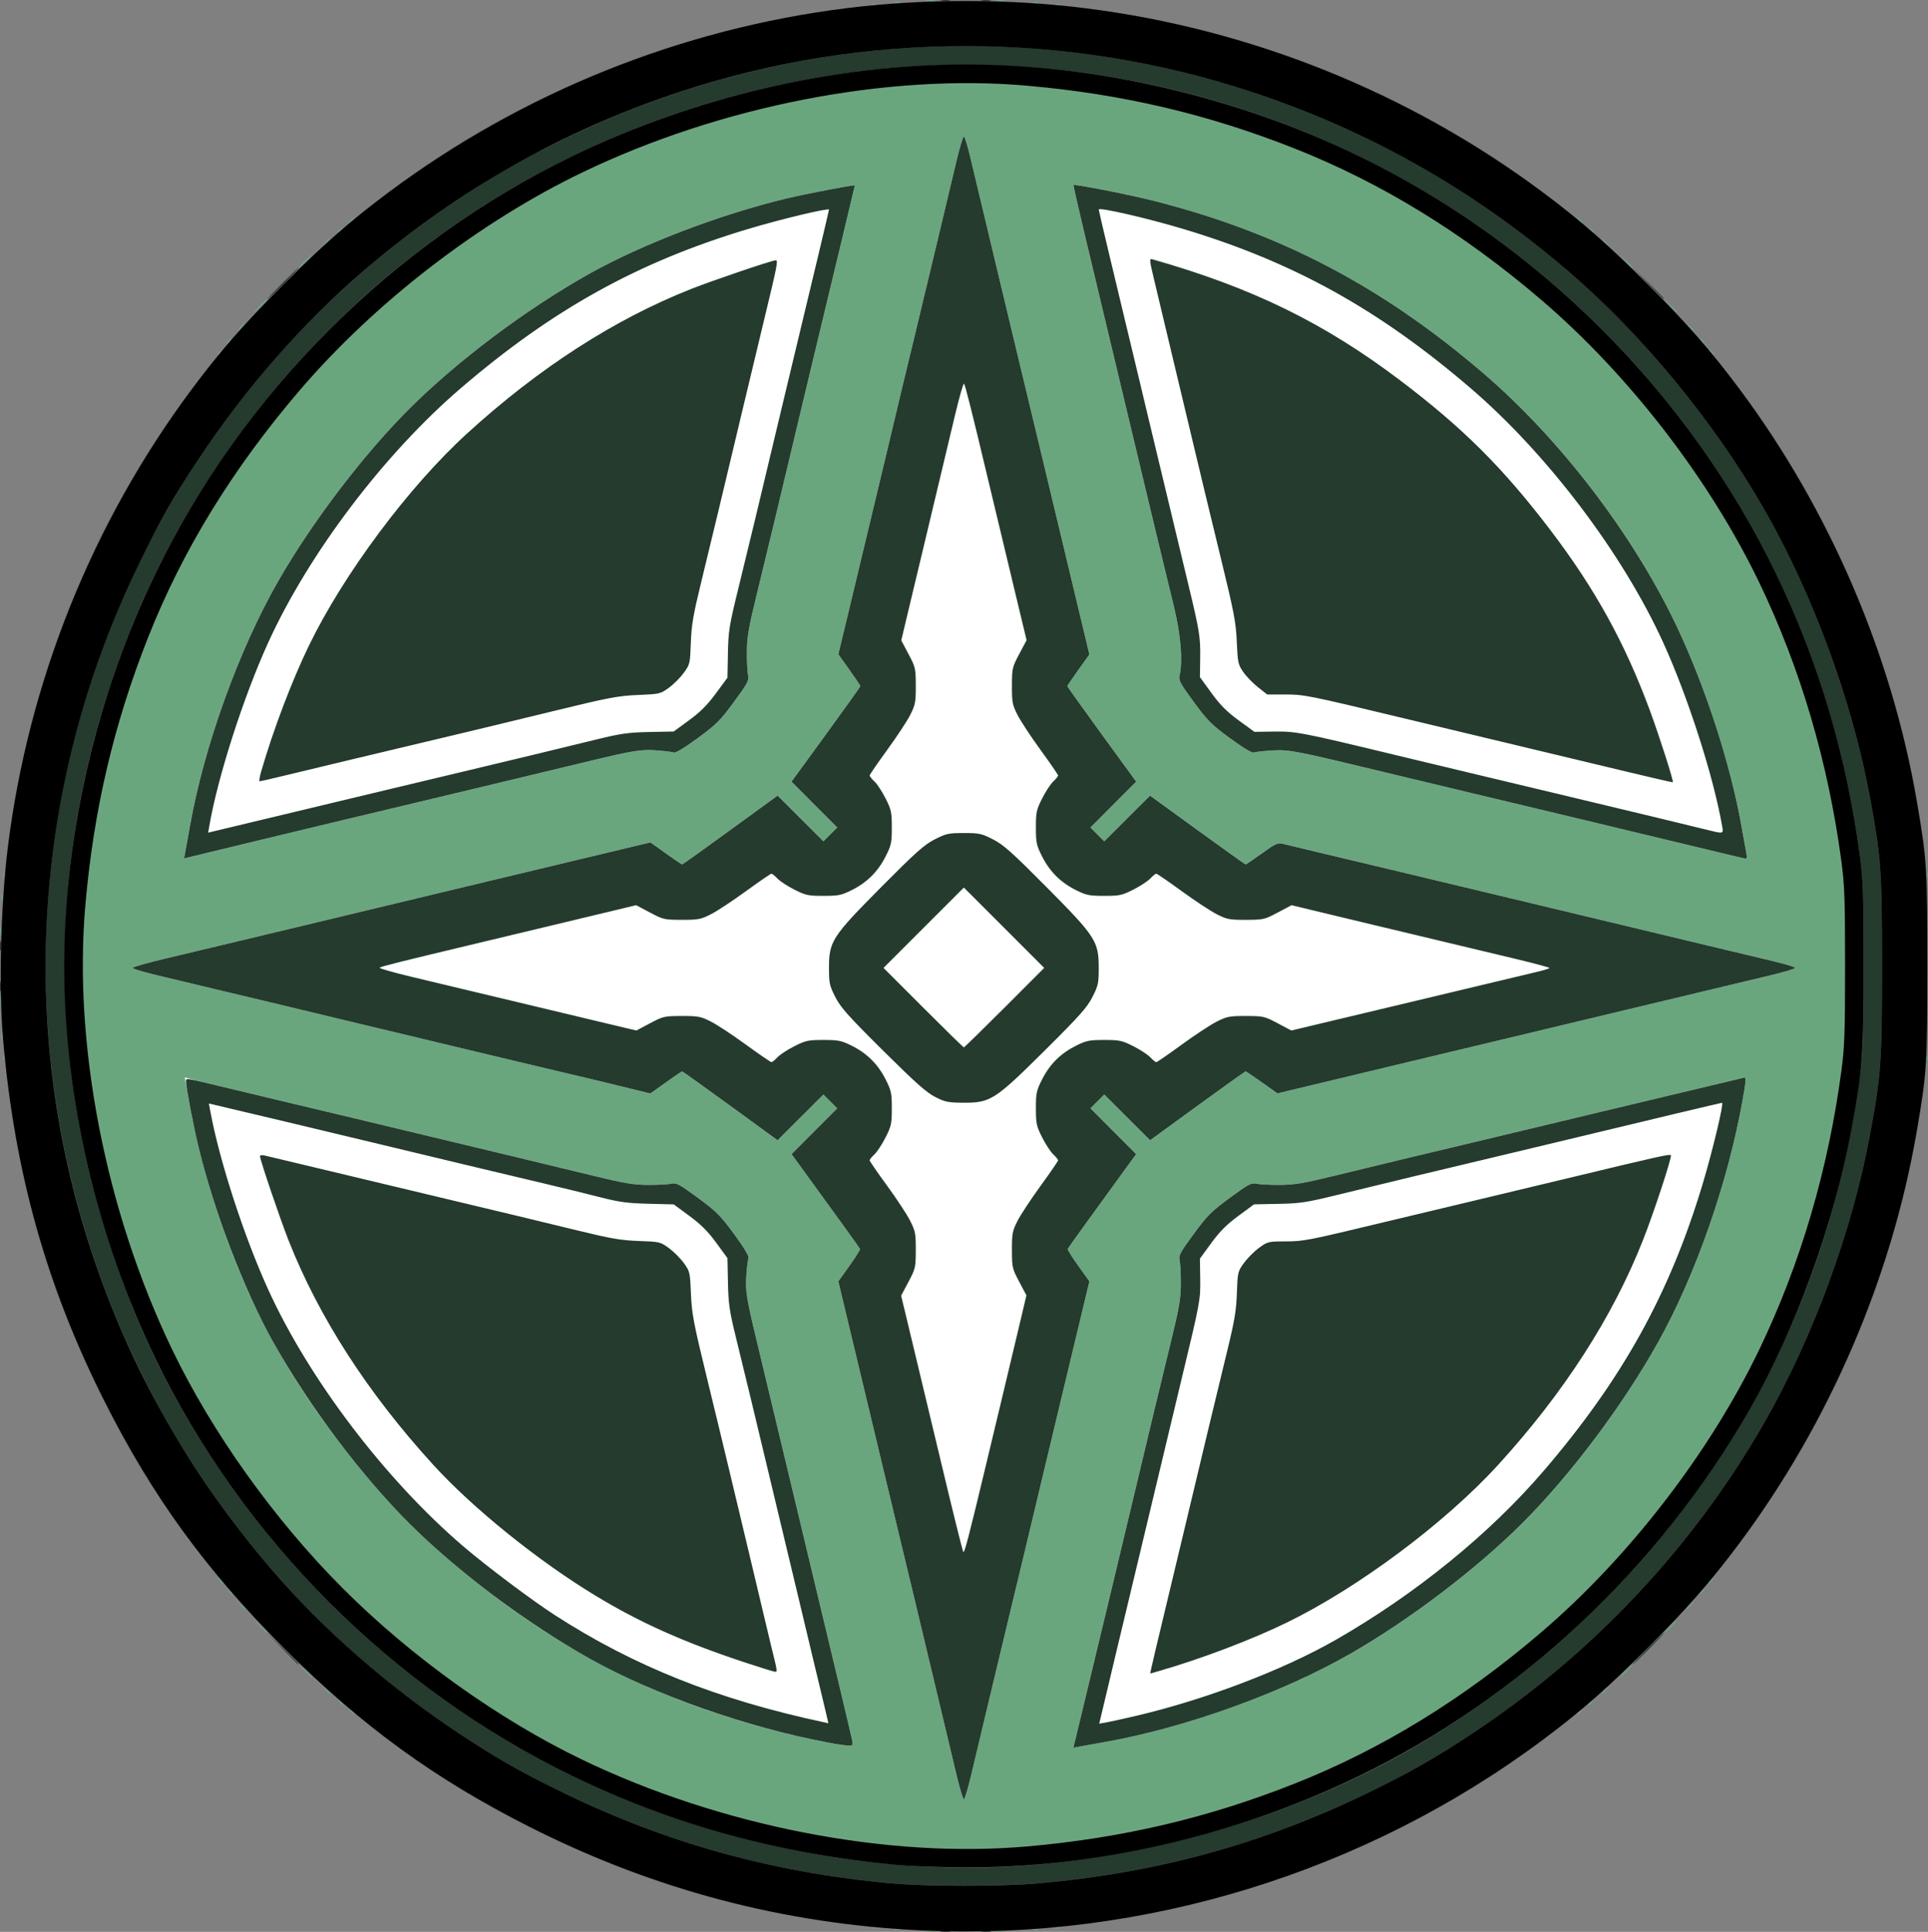 <?xml version="1.0" encoding="UTF-8" standalone="no"?>
<svg
   xmlns:dc="http://purl.org/dc/elements/1.1/"
   xmlns:cc="http://creativecommons.org/ns#"
   xmlns:rdf="http://www.w3.org/1999/02/22-rdf-syntax-ns#"
   xmlns:svg="http://www.w3.org/2000/svg"
   xmlns="http://www.w3.org/2000/svg"
   xmlns:sodipodi="http://sodipodi.sourceforge.net/DTD/sodipodi-0.dtd"
   xmlns:inkscape="http://www.inkscape.org/namespaces/inkscape"
   version="1.1"
   id="svg2"
   width="1043.606"
   height="1045.612"
   viewBox="0 0 1043.606 1045.612"
   sodipodi:docname="Logrheim.svg"
   inkscape:version="1.0.1 (3bc2e813f5, 2020-09-07)">
  <rect x="0" y="0" width="1043.606" height="1045.612" fill="#808080" stroke="none"/>
  <defs
     id="defs6" />
  <sodipodi:namedview
     pagecolor="#ffffff"
     bordercolor="#666666"
     borderopacity="1"
     objecttolerance="10"
     gridtolerance="10"
     guidetolerance="10"
     inkscape:pageopacity="0"
     inkscape:pageshadow="2"
     inkscape:window-width="1920"
     inkscape:window-height="1057"
     id="namedview4"
     showgrid="false"
     inkscape:pagecheckerboard="true"
     inkscape:zoom="0.49"
     inkscape:cx="519.72764"
     inkscape:cy="511.8845"
     inkscape:window-x="-8"
     inkscape:window-y="-8"
     inkscape:window-maximized="1"
     inkscape:current-layer="g10" />
  <g
     inkscape:groupmode="layer"
     inkscape:label="Image"
     id="g10"
     transform="translate(-230.272,-238.115)">
    <circle
       style="fill:#ffffff;fill-rule:evenodd"
       id="path845"
       cx="751.02"
       cy="763.265"
       r="453.061" />
    <g
       id="g837">
      <path
         style="fill:#6aa67d"
         d="m 731.75,1283.294 c 1.238,-0.238 3.263,-0.238 4.5,0 1.238,0.238 0.225,0.433 -2.25,0.433 -2.475,0 -3.487,-0.195 -2.25,-0.433 z m 38,0 c 1.238,-0.238 3.263,-0.238 4.5,0 1.238,0.238 0.225,0.433 -2.25,0.433 -2.475,0 -3.487,-0.195 -2.25,-0.433 z m -55.481,-0.987 c 0.973,-0.254 2.323,-0.237 3,0.037 0.677,0.274 -0.119,0.481 -1.769,0.461 -1.65,-0.02 -2.204,-0.244 -1.231,-0.498 z m 75,0 c 0.973,-0.254 2.323,-0.237 3,0.037 0.677,0.274 -0.119,0.481 -1.769,0.461 -1.65,-0.02 -2.204,-0.244 -1.231,-0.498 z m -86.457,-0.99 c 0.722,-0.289 1.584,-0.253 1.917,0.079 0.332,0.332 -0.258,0.569 -1.312,0.525 -1.165,-0.048 -1.402,-0.285 -0.604,-0.604 z m 99,0 c 0.722,-0.289 1.584,-0.253 1.917,0.079 0.332,0.332 -0.258,0.569 -1.312,0.525 -1.165,-0.048 -1.402,-0.285 -0.604,-0.604 z M 718.5,1237.477 c -61.783,-5.675 -120.222,-21.516 -173,-46.897 -55.788,-26.828 -112.313,-70.398 -153,-117.933 C 356.204,1030.243 329.084,986.057 310.47,939 291.865,891.965 281.042,845.883 276.496,794.341 269.815,718.614 287.386,628.429 323.419,553.5 345.121,508.372 378.956,461.044 416,424 453.044,386.956 500.372,353.121 545.5,331.419 c 74.929,-36.033 165.114,-53.604 240.841,-46.923 51.542,4.547 97.624,15.369 144.659,33.974 47.057,18.614 91.243,45.734 133.648,82.03 47.535,40.687 91.105,97.212 117.933,153 22.299,46.371 37.278,97.225 44.435,150.866 C 1228.726,717.176 1229,725.01 1229,761 c 0,35.99 -0.274,43.824 -1.984,56.634 -7.158,53.641 -22.136,104.496 -44.435,150.866 -26.828,55.788 -70.398,112.313 -117.933,153 -50.808,43.488 -101.712,72.427 -163.023,92.678 -59.742,19.733 -127.746,28.385 -183.126,23.299 z m 37.367,-38.227 c 1.677,-7.013 7.124,-29.85 12.106,-50.75 4.981,-20.9 10.162,-42.5 11.513,-48 2.453,-9.986 5.19,-21.41 14.618,-61 2.75,-11.55 7.434,-31.125 10.407,-43.5 2.973,-12.375 7.662,-31.916 10.42,-43.425 l 5.014,-20.925 -6.024,-8.421 c -3.313,-4.632 -5.888,-8.737 -5.722,-9.123 0.254,-0.593 16.229,-22.734 32.684,-45.301 l 4.383,-6.01 -12.367,-12.396 -12.367,-12.396 3.735,-3.735 3.735,-3.735 12.406,12.377 12.406,12.377 25.61,-18.642 C 892.51,826.389 904.246,818 904.506,818 c 0.259,0 4.245,2.682 8.858,5.96 l 8.386,5.96 20.875,-5.002 c 11.481,-2.751 31,-7.434 43.375,-10.408 12.375,-2.973 32.175,-7.709 44,-10.525 11.825,-2.815 28.925,-6.911 38,-9.101 17.769,-4.288 34.166,-8.215 54,-12.932 6.875,-1.635 21.725,-5.186 33,-7.891 11.275,-2.705 26.462,-6.341 33.75,-8.081 7.287,-1.74 13.25,-3.533 13.25,-3.985 0,-0.452 -5.062,-2.022 -11.25,-3.49 -18.968,-4.498 -39.294,-9.362 -60.75,-14.539 -11.275,-2.72 -27.137,-6.526 -35.25,-8.457 -8.113,-1.931 -21.163,-5.054 -29,-6.94 -7.838,-1.886 -23.925,-5.743 -35.75,-8.571 -11.825,-2.828 -32.75,-7.834 -46.5,-11.123 -13.75,-3.289 -31.75,-7.576 -40,-9.525 -8.25,-1.95 -16.543,-3.937 -18.429,-4.417 -3.183,-0.81 -4.03,-0.443 -11.774,5.096 -4.59,3.283 -8.536,5.969 -8.77,5.969 -0.234,0 -11.971,-8.383 -26.083,-18.628 l -25.658,-18.628 -12.392,12.362 -12.392,12.362 -3.735,-3.735 -3.735,-3.735 12.377,-12.406 12.377,-12.406 -18.642,-25.61 C 816.389,621.49 808,609.759 808,609.507 c 0,-0.252 2.686,-4.214 5.969,-8.803 l 5.969,-8.345 -2.008,-8.43 C 816.825,579.293 814.839,571 813.515,565.5 c -5.712,-23.729 -14.783,-61.594 -19.525,-81.5 -2.817,-11.825 -6.922,-28.925 -9.122,-38 -2.2,-9.075 -4.853,-20.1 -5.895,-24.5 -2.282,-9.637 -8.161,-34.228 -11.476,-48 -3.238,-13.457 -8.742,-36.498 -12.004,-50.25 -1.467,-6.188 -3.038,-11.25 -3.49,-11.25 -0.452,0 -2.194,5.737 -3.87,12.75 -1.677,7.013 -7.124,29.85 -12.106,50.75 -4.981,20.9 -10.162,42.5 -11.513,48 -2.453,9.986 -5.19,21.41 -14.618,61 -6.688,28.083 -14.674,61.426 -20.805,86.862 l -5.029,20.863 5.969,8.399 c 3.283,4.619 5.969,8.611 5.969,8.87 0,0.259 -8.389,11.996 -18.642,26.081 l -18.642,25.61 12.377,12.406 12.377,12.406 -3.735,3.735 -3.735,3.735 -12.406,-12.377 -12.406,-12.377 -25.61,18.642 C 611.49,697.611 599.759,706 599.507,706 c -0.252,0 -4.214,-2.686 -8.803,-5.969 l -8.345,-5.969 -8.43,2.008 c -4.636,1.104 -12.93,3.091 -18.43,4.415 -25.011,6.02 -61.846,14.843 -81.5,19.52 -11.825,2.814 -28.925,6.915 -38,9.112 -9.075,2.197 -20.1,4.852 -24.5,5.899 -16.536,3.936 -34.626,8.267 -54,12.928 -11,2.646 -27.988,6.702 -37.75,9.012 -9.762,2.31 -17.75,4.574 -17.75,5.031 0,0.457 5.963,2.248 13.25,3.98 7.287,1.732 24.5,5.845 38.25,9.139 13.75,3.294 28.6,6.847 33,7.895 4.4,1.049 15.425,3.7 24.5,5.893 9.075,2.193 30,7.207 46.5,11.144 16.5,3.937 38.325,9.164 48.5,11.616 10.175,2.453 25.025,5.982 33,7.844 7.975,1.861 20.981,4.981 28.902,6.932 l 14.402,3.547 8.372,-5.989 C 595.28,820.695 599.255,818 599.507,818 c 0.252,0 11.983,8.389 26.069,18.642 l 25.61,18.642 12.406,-12.377 12.406,-12.377 3.735,3.735 3.735,3.735 -12.367,12.396 -12.367,12.396 4.383,6.01 c 16.455,22.567 32.429,44.709 32.684,45.301 0.166,0.386 -2.408,4.489 -5.719,9.118 l -6.02,8.416 2.008,8.43 c 1.104,4.636 3.091,12.93 4.415,18.43 5.712,23.729 14.783,61.594 19.525,81.5 2.817,11.825 6.922,28.925 9.122,38 2.2,9.075 4.853,20.1 5.895,24.5 1.742,7.355 3.736,15.699 12.07,50.5 1.646,6.875 4.065,17 5.374,22.5 1.31,5.5 3.805,15.963 5.545,23.25 1.74,7.287 3.533,13.25 3.983,13.25 0.45,0 2.19,-5.737 3.867,-12.75 z M 828.5,1180.953 c 43.249,-7.62 95.893,-26.582 133,-47.907 31.867,-18.314 68.237,-45.968 92.902,-70.641 26.214,-26.221 54.437,-63.862 73.489,-98.01 20.195,-36.198 37.679,-86.287 45.557,-130.515 2.06,-11.566 2.132,-12.886 0.678,-12.468 -0.894,0.257 -14.226,3.445 -29.626,7.085 -15.4,3.64 -37.9,9.012 -50,11.939 -12.1,2.927 -32.8,7.89 -46,11.028 -41.599,9.891 -76.329,18.228 -96.5,23.167 -16.104,3.943 -21.154,4.783 -29,4.822 -5.225,0.026 -10.894,-0.265 -12.598,-0.647 -2.777,-0.623 -4.27,0.166 -14.396,7.604 -10.043,7.376 -12.22,9.553 -19.597,19.597 -7.437,10.126 -8.226,11.62 -7.604,14.396 0.382,1.704 0.673,7.373 0.647,12.598 -0.039,7.843 -0.88,12.901 -4.819,29 -5.316,21.724 -13.449,55.578 -22.584,94 -6.274,26.391 -13.497,56.489 -24.428,101.799 l -6.345,26.299 2.611,-0.516 c 1.436,-0.284 8.011,-1.467 14.611,-2.63 z M 691.474,1179.75 c -0.786,-3.726 -12.735,-53.874 -21.863,-91.75 -1.922,-7.975 -5.796,-24.175 -8.609,-36 -4.618,-19.414 -8.377,-35.086 -20.865,-87 -5.852,-24.328 -6.477,-28.249 -5.867,-36.798 0.302,-4.236 0.821,-8.379 1.153,-9.207 0.377,-0.941 -2.532,-5.772 -7.764,-12.896 -7.452,-10.147 -9.601,-12.298 -19.665,-19.69 -10.126,-7.437 -11.62,-8.226 -14.396,-7.604 -1.704,0.382 -7.373,0.675 -12.598,0.65 -7.955,-0.037 -12.916,-0.882 -30.5,-5.193 -11.55,-2.831 -31.575,-7.672 -44.5,-10.758 -12.925,-3.085 -28.9,-6.911 -35.5,-8.502 -27.066,-6.523 -72.768,-17.459 -84,-20.1 -20.975,-4.932 -49.384,-11.778 -52.851,-12.735 l -3.348,-0.924 2.277,12.785 c 4.467,25.081 11.355,49.998 21.138,76.47 14.146,38.275 31.787,70.389 57.312,104.33 27.901,37.101 51.04,60.239 88.141,88.141 41.771,31.414 82.975,52.067 134.33,67.332 19.926,5.923 48.407,12.351 55.829,12.602 2.678,0.09 2.793,-0.079 2.144,-3.155 z M 407,684.139 c 14.025,-3.367 36.975,-8.85 51,-12.186 23.032,-5.478 38.706,-9.236 91,-21.815 24.328,-5.852 28.249,-6.477 36.798,-5.867 4.236,0.302 8.379,0.821 9.207,1.153 0.941,0.377 5.772,-2.532 12.896,-7.764 10.147,-7.452 12.298,-9.601 19.69,-19.665 7.437,-10.126 8.226,-11.62 7.604,-14.396 C 634.813,601.894 634.52,596.225 634.544,591 c 0.037,-7.979 0.887,-12.943 5.309,-31 5.795,-23.668 12.844,-53.023 22.092,-92 3.328,-14.025 8.282,-34.725 11.009,-46 C 679.584,394.587 693,338.665 693,338.439 c 0,-0.467 -27.023,4.707 -36.657,7.019 -36.21,8.69 -77.932,24.58 -106.737,40.651 -34.148,19.052 -71.789,47.275 -98.01,73.489 -24.672,24.665 -52.327,61.035 -70.641,92.902 -21.325,37.107 -40.287,89.751 -47.907,133 -1.163,6.6 -2.347,13.18 -2.632,14.622 l -0.518,2.622 25.801,-6.242 C 369.889,693.069 392.975,687.506 407,684.139 Z M 1175.613,700.25 c -0.3,-1.512 -1.497,-8.15 -2.66,-14.75 -5.944,-33.738 -19.689,-76.076 -35.387,-109 C 1113.997,527.07 1074.709,475.746 1033.148,440.095 978.438,393.165 923.424,364.329 855.5,346.979 c -13.743,-3.51 -43.457,-9.355 -44.131,-8.681 -0.157,0.157 2.407,11.516 5.698,25.243 3.29,13.727 7.158,29.909 8.595,35.959 6.552,27.589 8.378,35.236 12.777,53.5 2.583,10.725 6.891,28.725 9.572,40 5.294,22.26 11.943,49.854 17.71,73.5 3.701,15.178 4.864,29.161 3.085,37.098 -0.623,2.777 0.169,4.274 7.651,14.46 7.444,10.135 9.569,12.26 19.678,19.67 7.216,5.29 11.883,8.081 12.849,7.685 0.834,-0.342 5.342,-0.847 10.017,-1.122 9.09,-0.534 12.455,0.123 62.5,12.211 10.45,2.524 28.225,6.788 39.5,9.475 11.275,2.687 29.275,6.989 40,9.559 10.725,2.57 24.675,5.908 31,7.417 16.335,3.898 48.825,11.708 67,16.106 8.525,2.063 15.873,3.793 16.329,3.845 0.456,0.052 0.584,-1.143 0.283,-2.656 z m -755.74,464 c -1.244,-1.586 -1.208,-1.621 0.378,-0.378 0.963,0.755 1.75,1.542 1.75,1.75 0,0.823 -0.821,0.293 -2.128,-1.372 z M 1084,1165.622 c 0,-0.208 0.787,-0.995 1.75,-1.75 1.586,-1.244 1.621,-1.208 0.378,0.378 -1.306,1.666 -2.128,2.196 -2.128,1.372 z M 413.872,1159.25 c -1.244,-1.586 -1.208,-1.621 0.378,-0.378 0.963,0.755 1.75,1.542 1.75,1.75 0,0.823 -0.821,0.293 -2.128,-1.372 z M 1090,1160.622 c 0,-0.208 0.787,-0.995 1.75,-1.75 1.586,-1.244 1.621,-1.208 0.378,0.378 -1.306,1.666 -2.128,2.196 -2.128,1.372 z M 406.405,1152.75 404.5,1150.5 l 2.25,1.905 c 1.238,1.048 2.25,2.06 2.25,2.25 0,0.8 -0.805,0.209 -2.595,-1.905 z M 1098.5,1153 c 0.996,-1.1 2.035,-2 2.31,-2 0.275,0 -0.315,0.9 -1.31,2 -0.996,1.1 -2.035,2 -2.31,2 -0.275,0 0.315,-0.9 1.31,-2 z m -703.554,-10.75 -3.446,-3.75 3.75,3.446 c 2.062,1.895 3.75,3.583 3.75,3.75 0,0.764 -0.846,0.044 -4.054,-3.446 z M 1110,1142.5 c 1.866,-1.925 3.617,-3.5 3.892,-3.5 0.275,0 -1.026,1.575 -2.892,3.5 -1.866,1.925 -3.617,3.5 -3.892,3.5 -0.275,0 1.026,-1.575 2.892,-3.5 z m -739.054,-24.25 -3.446,-3.75 3.75,3.446 c 2.062,1.895 3.75,3.583 3.75,3.75 0,0.764 -0.846,0.044 -4.054,-3.446 z M 1134,1118.5 c 1.866,-1.925 3.617,-3.5 3.892,-3.5 0.275,0 -1.026,1.575 -2.892,3.5 -1.866,1.925 -3.617,3.5 -3.892,3.5 -0.275,0 1.026,-1.575 2.892,-3.5 z m -773.595,-11.75 -1.905,-2.25 2.25,1.905 c 1.238,1.048 2.25,2.06 2.25,2.25 0,0.8 -0.805,0.209 -2.595,-1.905 z M 1144.5,1107 c 0.996,-1.1 2.035,-2 2.31,-2 0.275,0 -0.315,0.9 -1.31,2 -0.996,1.1 -2.035,2 -2.31,2 -0.275,0 0.315,-0.9 1.31,-2 z m -790.628,-7.75 c -1.244,-1.586 -1.208,-1.621 0.378,-0.378 0.963,0.755 1.75,1.542 1.75,1.75 0,0.823 -0.821,0.293 -2.128,-1.372 z M 1150,1100.622 c 0,-0.208 0.787,-0.995 1.75,-1.75 1.586,-1.244 1.621,-1.208 0.378,0.378 -1.306,1.666 -2.128,2.196 -2.128,1.372 z M 348.872,1093.25 c -1.244,-1.586 -1.208,-1.621 0.378,-0.378 0.963,0.755 1.75,1.542 1.75,1.75 0,0.823 -0.821,0.293 -2.128,-1.372 z M 1155,1094.622 c 0,-0.208 0.787,-0.995 1.75,-1.75 1.586,-1.244 1.621,-1.208 0.378,0.378 -1.306,1.666 -2.128,2.196 -2.128,1.372 z M 232.079,810.417 c 0.048,-1.165 0.285,-1.402 0.604,-0.604 0.289,0.722 0.253,1.584 -0.079,1.917 -0.332,0.332 -0.569,-0.258 -0.525,-1.312 z m 1041,0 c 0.048,-1.165 0.285,-1.402 0.604,-0.604 0.289,0.722 0.253,1.584 -0.079,1.917 -0.332,0.332 -0.569,-0.258 -0.525,-1.312 z M 231.195,798.5 c 0.02,-1.65 0.244,-2.204 0.498,-1.231 0.254,0.973 0.237,2.323 -0.037,3 -0.274,0.677 -0.481,-0.119 -0.461,-1.769 z M 230.272,780 c 0,-2.475 0.195,-3.487 0.433,-2.25 0.238,1.238 0.238,3.263 0,4.5 -0.238,1.238 -0.433,0.225 -0.433,-2.25 z m 0,-38 c 0,-2.475 0.195,-3.487 0.433,-2.25 0.238,1.238 0.238,3.263 0,4.5 -0.238,1.238 -0.433,0.225 -0.433,-2.25 z m 0.923,-18.5 c 0.02,-1.65 0.244,-2.204 0.498,-1.231 0.254,0.973 0.237,2.323 -0.037,3 -0.274,0.677 -0.481,-0.119 -0.461,-1.769 z m 0.884,-12.083 c 0.048,-1.165 0.285,-1.402 0.604,-0.604 0.289,0.722 0.253,1.584 -0.079,1.917 -0.332,0.332 -0.569,-0.258 -0.525,-1.312 z m 1041,0 c 0.048,-1.165 0.285,-1.402 0.604,-0.604 0.289,0.722 0.253,1.584 -0.079,1.917 -0.332,0.332 -0.569,-0.258 -0.525,-1.312 z M 348,429.622 c 0,-0.208 0.787,-0.995 1.75,-1.75 1.586,-1.244 1.621,-1.208 0.378,0.378 C 348.821,429.916 348,430.445 348,429.622 Z M 1155.872,428.25 c -1.244,-1.586 -1.208,-1.621 0.378,-0.378 1.666,1.306 2.196,2.128 1.372,2.128 -0.208,0 -0.995,-0.787 -1.75,-1.75 z M 353,423.622 c 0,-0.208 0.787,-0.995 1.75,-1.75 1.586,-1.244 1.621,-1.208 0.378,0.378 C 353.821,423.916 353,424.445 353,423.622 Z M 1150.872,422.25 c -1.244,-1.586 -1.208,-1.621 0.378,-0.378 1.666,1.306 2.196,2.128 1.372,2.128 -0.208,0 -0.995,-0.787 -1.75,-1.75 z M 360.5,415 c 0.995,-1.1 2.035,-2 2.31,-2 0.275,0 -0.314,0.9 -1.31,2 -0.995,1.1 -2.035,2 -2.31,2 -0.275,0 0.314,-0.9 1.31,-2 z m 783.905,-0.25 -1.905,-2.25 2.25,1.905 c 2.114,1.79 2.705,2.595 1.905,2.595 -0.19,0 -1.202,-1.012 -2.25,-2.25 z M 371,403.5 c 1.866,-1.925 3.617,-3.5 3.892,-3.5 0.275,0 -1.027,1.575 -2.892,3.5 -1.866,1.925 -3.617,3.5 -3.892,3.5 -0.275,0 1.027,-1.575 2.892,-3.5 z m 762.946,-0.25 -3.446,-3.75 3.75,3.446 c 3.49,3.208 4.21,4.054 3.446,4.054 -0.167,0 -1.855,-1.688 -3.75,-3.75 z M 395,379.5 c 1.866,-1.925 3.617,-3.5 3.892,-3.5 0.275,0 -1.027,1.575 -2.892,3.5 -1.866,1.925 -3.617,3.5 -3.892,3.5 -0.275,0 1.027,-1.575 2.892,-3.5 z m 714.946,-0.25 -3.446,-3.75 3.75,3.446 c 3.49,3.208 4.21,4.054 3.446,4.054 -0.167,0 -1.855,-1.688 -3.75,-3.75 z M 406.5,369 c 0.995,-1.1 2.035,-2 2.31,-2 0.275,0 -0.314,0.9 -1.31,2 -0.995,1.1 -2.035,2 -2.31,2 -0.275,0 0.314,-0.9 1.31,-2 z m 691.905,-0.25 -1.905,-2.25 2.25,1.905 c 2.114,1.79 2.705,2.595 1.905,2.595 -0.19,0 -1.202,-1.012 -2.25,-2.25 z M 413,363.622 c 0,-0.208 0.787,-0.995 1.75,-1.75 1.586,-1.244 1.621,-1.208 0.378,0.378 C 413.821,363.916 413,364.445 413,363.622 Z M 1090.872,362.25 c -1.244,-1.586 -1.208,-1.621 0.378,-0.378 0.963,0.755 1.75,1.542 1.75,1.75 0,0.823 -0.821,0.293 -2.128,-1.372 z M 419,358.622 c 0,-0.208 0.787,-0.995 1.75,-1.75 1.586,-1.244 1.621,-1.208 0.378,0.378 C 419.821,358.916 419,359.445 419,358.622 Z M 1084.872,357.25 c -1.244,-1.586 -1.208,-1.621 0.378,-0.378 0.963,0.755 1.75,1.542 1.75,1.75 0,0.823 -0.821,0.293 -2.128,-1.372 z M 702.812,240.317 c 0.722,-0.289 1.584,-0.253 1.917,0.079 0.332,0.332 -0.258,0.569 -1.312,0.525 -1.165,-0.048 -1.402,-0.285 -0.604,-0.604 z m 99,0 c 0.722,-0.289 1.584,-0.253 1.917,0.079 0.332,0.332 -0.258,0.569 -1.312,0.525 -1.165,-0.048 -1.402,-0.285 -0.604,-0.604 z m -87.543,-1.01 c 0.973,-0.254 2.323,-0.237 3,0.037 0.677,0.274 -0.119,0.481 -1.769,0.461 -1.65,-0.02 -2.204,-0.244 -1.231,-0.498 z m 75,0 c 0.973,-0.254 2.323,-0.237 3,0.037 0.677,0.274 -0.119,0.481 -1.769,0.461 -1.65,-0.02 -2.204,-0.244 -1.231,-0.498 z M 731.75,238.294 c 1.238,-0.238 3.263,-0.238 4.5,0 1.238,0.238 0.225,0.433 -2.25,0.433 -2.475,0 -3.487,-0.195 -2.25,-0.433 z m 38,0 c 1.238,-0.238 3.263,-0.238 4.5,0 1.238,0.238 0.225,0.433 -2.25,0.433 -2.475,0 -3.487,-0.195 -2.25,-0.433 z"
         id="path843" />
      <path
         style="fill:#243b2e"
         d="m 739.75,1283.294 c 1.238,-0.238 3.263,-0.238 4.5,0 1.238,0.238 0.225,0.433 -2.25,0.433 -2.475,0 -3.487,-0.195 -2.25,-0.433 z m 22,0 c 1.238,-0.238 3.263,-0.238 4.5,0 1.238,0.238 0.225,0.433 -2.25,0.433 -2.475,0 -3.487,-0.195 -2.25,-0.433 z m -49.25,-25.817 c -63.696,-5.85 -120.995,-21.675 -177,-48.883 -23.016,-11.182 -36.098,-18.615 -56.5,-32.106 C 421.803,1138.668 375.332,1092.197 337.511,1035 324.021,1014.598 316.587,1001.516 305.406,978.5 248.528,861.424 239.405,728.735 279.821,606.374 300.772,542.946 332.563,486.706 376.494,435.352 404.954,402.083 440.317,371.09 479,345.511 c 20.402,-13.491 33.484,-20.924 56.5,-32.106 117.076,-56.878 249.765,-66 372.126,-25.584 63.429,20.951 119.669,52.741 171.023,96.673 40.368,34.533 79.213,81.63 106.403,129.006 26.534,46.233 47.806,104.092 57.437,156.223 6.009,32.527 6.513,39.587 6.513,91.277 0,51.691 -0.504,58.75 -6.513,91.277 -9.63,52.131 -30.902,109.989 -57.437,156.223 -38.541,67.155 -92.844,124.872 -158.051,167.989 -20.402,13.491 -33.484,20.924 -56.5,32.106 -56.691,27.542 -113.868,43.239 -178.159,48.91 -20.322,1.793 -60.176,1.779 -79.841,-0.027 z m 76.841,-9.973 c 73.391,-6.474 144.572,-28.249 204.159,-62.452 85.574,-49.121 155.801,-124.121 198.089,-211.552 23.187,-47.939 38.142,-98.265 45.428,-152.866 C 1238.744,807.689 1239,799.982 1239,761 c 0,-38.982 -0.256,-46.689 -1.984,-59.634 C 1229.731,646.765 1214.775,596.439 1191.589,548.5 1144.399,450.934 1063.066,369.601 965.5,322.412 877.516,279.856 779.615,264.323 685.784,278.032 545.097,298.585 423.834,375.55 345.511,494 321.484,530.338 303.884,566.799 289.821,609.374 253.688,718.77 257.336,832.817 300.462,942 c 43.711,110.665 131.873,205.272 240.038,257.589 77.408,37.44 168.582,54.996 248.841,47.916 z M 748.017,1198.75 c -1.74,-7.287 -4.236,-17.75 -5.545,-23.25 -1.31,-5.5 -3.728,-15.625 -5.374,-22.5 -8.334,-34.801 -10.328,-43.145 -12.07,-50.5 -1.042,-4.4 -3.695,-15.425 -5.895,-24.5 -2.2,-9.075 -6.305,-26.175 -9.122,-38 -4.742,-19.906 -13.814,-57.771 -19.525,-81.5 -1.324,-5.5 -3.31,-13.793 -4.415,-18.43 l -2.008,-8.43 6.02,-8.416 c 3.311,-4.629 5.885,-8.732 5.719,-9.118 -0.254,-0.593 -16.229,-22.734 -32.684,-45.301 l -4.383,-6.01 12.367,-12.396 12.367,-12.396 -3.735,-3.735 -3.735,-3.735 -12.406,12.377 -12.406,12.377 -25.61,-18.642 C 611.49,826.389 599.759,818 599.507,818 c -0.252,0 -4.226,2.695 -8.831,5.989 l -8.372,5.989 -14.402,-3.547 C 559.981,824.479 546.975,821.36 539,819.499 c -7.975,-1.861 -22.825,-5.391 -33,-7.844 -10.175,-2.453 -32,-7.68 -48.5,-11.616 -16.5,-3.937 -37.425,-8.951 -46.5,-11.144 -9.075,-2.193 -20.1,-4.844 -24.5,-5.893 -4.4,-1.049 -19.25,-4.601 -33,-7.895 -13.75,-3.294 -30.962,-7.406 -38.25,-9.139 -7.287,-1.732 -13.25,-3.524 -13.25,-3.98 0,-0.457 7.987,-2.721 17.75,-5.031 9.762,-2.31 26.75,-6.366 37.75,-9.012 19.374,-4.661 37.464,-8.992 54,-12.928 4.4,-1.047 15.425,-3.702 24.5,-5.899 9.075,-2.197 26.175,-6.298 38,-9.112 19.654,-4.678 56.489,-13.5 81.5,-19.52 5.5,-1.324 13.793,-3.31 18.43,-4.415 l 8.43,-2.008 8.345,5.969 c 4.589,3.283 8.551,5.969 8.803,5.969 0.252,0 11.983,-8.389 26.069,-18.642 l 25.61,-18.642 12.406,12.377 12.406,12.377 3.735,-3.735 3.735,-3.735 -12.377,-12.406 -12.377,-12.406 18.642,-25.61 C 687.611,621.49 696,609.754 696,609.494 c 0,-0.259 -2.686,-4.251 -5.969,-8.87 l -5.969,-8.399 5.029,-20.863 c 6.131,-25.436 14.118,-58.78 20.805,-86.862 9.428,-39.59 12.166,-51.014 14.618,-61 1.351,-5.5 6.532,-27.1 11.513,-48 4.981,-20.9 10.429,-43.737 12.106,-50.75 1.677,-7.013 3.418,-12.75 3.87,-12.75 0.452,0 2.022,5.062 3.49,11.25 3.261,13.752 8.765,36.793 12.004,50.25 3.314,13.772 9.193,38.363 11.476,48 1.042,4.4 3.695,15.425 5.895,24.5 2.2,9.075 6.305,26.175 9.122,38 4.742,19.906 13.814,57.771 19.525,81.5 1.324,5.5 3.31,13.793 4.415,18.43 l 2.008,8.43 -5.969,8.345 C 810.686,605.293 808,609.255 808,609.507 c 0,0.252 8.389,11.983 18.642,26.069 l 18.642,25.61 -12.377,12.406 -12.377,12.406 3.735,3.735 3.735,3.735 12.392,-12.362 12.392,-12.362 25.658,18.628 C 892.556,697.617 904.293,706 904.527,706 c 0.234,0 4.18,-2.686 8.77,-5.969 7.744,-5.539 8.591,-5.906 11.774,-5.096 1.886,0.48 10.179,2.468 18.429,4.417 8.25,1.95 26.25,6.236 40,9.525 13.75,3.289 34.675,8.294 46.5,11.123 11.825,2.828 27.913,6.685 35.75,8.571 7.838,1.886 20.887,5.009 29,6.94 8.113,1.931 23.975,5.737 35.25,8.457 21.456,5.176 41.782,10.041 60.75,14.539 6.188,1.467 11.25,3.038 11.25,3.49 0,0.452 -5.963,2.245 -13.25,3.985 -7.287,1.74 -22.475,5.376 -33.75,8.081 -11.275,2.705 -26.125,6.256 -33,7.891 -19.834,4.717 -36.231,8.643 -54,12.932 -9.075,2.19 -26.175,6.286 -38,9.101 -11.825,2.815 -31.625,7.552 -44,10.525 -12.375,2.973 -31.894,7.657 -43.375,10.408 l -20.875,5.002 -8.386,-5.96 C 908.751,820.682 904.765,818 904.506,818 c -0.259,0 -11.996,8.389 -26.081,18.642 l -25.61,18.642 -12.406,-12.377 -12.406,-12.377 -3.735,3.735 -3.735,3.735 12.367,12.396 12.367,12.396 -4.383,6.01 c -16.455,22.567 -32.429,44.709 -32.684,45.301 -0.166,0.386 2.409,4.491 5.722,9.123 l 6.024,8.421 -5.014,20.925 C 812.173,964.084 807.484,983.625 804.511,996 c -2.973,12.375 -7.656,31.95 -10.407,43.5 -9.428,39.59 -12.166,51.014 -14.618,61 -1.351,5.5 -6.532,27.1 -11.513,48 -4.981,20.9 -10.429,43.737 -12.106,50.75 -1.677,7.013 -3.417,12.75 -3.867,12.75 -0.45,0 -2.242,-5.963 -3.983,-13.25 z M 764.46,1029 c 1.907,-7.975 5.788,-24.175 8.623,-36 2.835,-11.825 6.871,-28.763 8.968,-37.641 l 3.813,-16.141 -3.906,-7.359 c -3.764,-7.092 -3.907,-7.714 -3.932,-17.138 -0.024,-8.909 0.241,-10.308 2.978,-15.73 1.652,-3.274 7.277,-11.822 12.5,-18.997 C 798.727,872.819 803,866.588 803,866.149 c 0,-0.44 -1.171,-1.891 -2.601,-3.224 -1.431,-1.333 -4.131,-5.451 -6,-9.149 C 791.28,847.603 791,846.306 791,838 c 0,-8.319 0.276,-9.593 3.414,-15.775 4.151,-8.177 10.034,-14.002 18.308,-18.125 5.58,-2.781 7.155,-3.1 15.275,-3.1 8.31,0 9.606,0.279 15.779,3.399 3.699,1.869 7.816,4.569 9.149,6 1.333,1.431 2.787,2.601 3.23,2.601 0.443,0 6.591,-4.231 13.661,-9.403 7.071,-5.171 15.617,-10.796 18.992,-12.5 5.631,-2.842 6.941,-3.095 15.915,-3.071 9.427,0.025 10.044,0.167 17.154,3.941 l 7.375,3.915 25.125,-6.001 c 13.819,-3.301 31.65,-7.552 39.625,-9.447 7.975,-1.895 24.85,-5.928 37.5,-8.962 12.65,-3.034 26.262,-6.282 30.25,-7.219 3.987,-0.937 7.25,-1.939 7.25,-2.228 -2e-4,-0.289 -8.213,-2.489 -18.25,-4.889 -10.037,-2.4 -26.575,-6.356 -36.75,-8.79 -10.175,-2.434 -27.95,-6.684 -39.5,-9.443 -11.55,-2.76 -26.424,-6.332 -33.053,-7.938 l -12.053,-2.92 -7.447,3.952 c -7.191,3.816 -7.782,3.953 -17.225,3.978 -8.909,0.024 -10.308,-0.241 -15.73,-2.978 -3.274,-1.652 -11.822,-7.277 -18.997,-12.5 C 862.819,715.273 856.588,711 856.149,711 c -0.44,0 -1.891,1.171 -3.224,2.601 -1.333,1.431 -5.451,4.131 -9.149,6 -6.173,3.12 -7.469,3.399 -15.779,3.399 -8.12,0 -9.695,-0.32 -15.275,-3.1 -8.273,-4.123 -14.157,-9.948 -18.308,-18.125 C 791.276,695.593 791,694.319 791,686 c 0,-8.306 0.28,-9.603 3.399,-15.775 1.869,-3.699 4.569,-7.816 6,-9.149 1.431,-1.333 2.601,-2.784 2.601,-3.224 0,-0.44 -4.273,-6.67 -9.496,-13.845 -5.223,-7.175 -10.848,-15.724 -12.5,-18.997 -2.737,-5.422 -3.002,-6.822 -2.978,-15.73 0.025,-9.443 0.162,-10.034 3.979,-17.227 l 3.953,-7.448 -2.428,-10.052 C 779.999,559.933 768.499,511.929 764.352,494.5 c -7.833,-32.927 -11.635,-48.035 -12.266,-48.737 -0.364,-0.406 -2.607,7.469 -4.984,17.5 -6.806,28.716 -12.762,53.684 -17.587,73.737 -2.448,10.175 -6.015,25.08 -7.925,33.123 l -3.474,14.623 3.916,7.377 c 3.775,7.113 3.917,7.728 3.942,17.156 0.024,8.909 -0.241,10.308 -2.978,15.73 -1.652,3.274 -7.277,11.822 -12.5,18.997 C 705.273,651.181 701,657.412 701,657.851 c 0,0.44 1.171,1.891 2.601,3.224 1.431,1.333 4.131,5.451 6,9.149 C 712.72,676.397 713,677.694 713,686 c 0,8.319 -0.276,9.593 -3.414,15.775 -4.151,8.177 -10.034,14.002 -18.308,18.125 -5.58,2.781 -7.155,3.1 -15.275,3.1 -8.31,0 -9.606,-0.279 -15.779,-3.399 -3.699,-1.869 -7.816,-4.569 -9.149,-6 -1.333,-1.431 -2.784,-2.601 -3.224,-2.601 -0.44,0 -6.67,4.273 -13.845,9.496 -7.175,5.223 -15.724,10.848 -18.997,12.5 -5.422,2.737 -6.822,3.002 -15.73,2.978 -9.443,-0.025 -10.034,-0.162 -17.227,-3.979 l -7.448,-3.953 -10.052,2.428 c -13.46,3.252 -61.395,14.738 -80.052,19.183 -36.726,8.749 -48.048,11.589 -48.723,12.219 -0.398,0.371 7.477,2.621 17.5,4.999 18.794,4.46 46.909,11.18 75.723,18.099 9.075,2.179 23.08,5.526 31.123,7.438 l 14.623,3.476 7.377,-3.916 c 7.113,-3.775 7.728,-3.917 17.156,-3.942 8.909,-0.024 10.308,0.241 15.73,2.978 3.274,1.652 11.822,7.277 18.997,12.5 7.175,5.223 13.405,9.496 13.845,9.496 0.44,0 1.891,-1.171 3.224,-2.601 1.333,-1.431 5.451,-4.131 9.149,-6 6.173,-3.12 7.469,-3.399 15.779,-3.399 8.12,0 9.695,0.32 15.275,3.1 8.273,4.123 14.157,9.948 18.308,18.125 C 712.724,828.407 713,829.681 713,838 c 0,8.306 -0.28,9.603 -3.399,15.775 -1.869,3.699 -4.569,7.816 -6,9.149 -1.431,1.333 -2.601,2.787 -2.601,3.23 0,0.443 4.231,6.591 9.403,13.661 5.171,7.071 10.796,15.617 12.5,18.992 2.842,5.631 3.095,6.941 3.071,15.915 -0.025,9.443 -0.162,10.034 -3.979,17.227 l -3.953,7.448 2.428,10.052 c 3.658,15.143 15.136,63.06 19.176,80.052 6.052,25.457 11.369,46.928 12.01,48.5 0.559,1.371 2.893,-7.559 12.805,-49 z M 736.5,831.861 c -4.708,-2.387 -10.806,-7.814 -28.323,-25.202 C 689.374,787.994 685.314,783.44 682.427,777.775 679.272,771.583 679,770.332 679,761.996 c 0,-14.407 1.606,-16.89 28.34,-43.819 18.666,-18.802 23.221,-22.863 28.886,-25.75 C 742.416,689.272 743.669,689 752,689 c 8.331,0 9.584,0.272 15.775,3.427 5.664,2.887 10.22,6.948 28.886,25.75 C 823.394,745.106 825,747.59 825,761.996 c 0,8.335 -0.272,9.587 -3.427,15.779 -2.887,5.664 -6.948,10.22 -25.75,28.886 -27.058,26.861 -29.403,28.367 -44.044,28.291 -8.305,-0.043 -9.908,-0.367 -15.279,-3.091 z m 37.503,-48.364 21.485,-21.503 -21.744,-21.744 -21.744,-21.744 -21.744,21.744 -21.744,21.744 21.485,21.503 C 741.814,795.324 751.715,805 752,805 c 0.285,0 10.186,-9.676 22.003,-21.503 z m 43.619,374.302 c 10.931,-45.309 18.154,-75.408 24.428,-101.799 9.134,-38.422 17.268,-72.276 22.584,-94 3.939,-16.099 4.78,-21.157 4.819,-29 0.026,-5.225 -0.265,-10.894 -0.647,-12.598 -0.623,-2.777 0.166,-4.27 7.604,-14.396 7.376,-10.043 9.553,-12.22 19.597,-19.597 10.126,-7.437 11.62,-8.226 14.396,-7.604 1.704,0.382 7.373,0.673 12.598,0.647 7.846,-0.039 12.896,-0.879 29,-4.822 20.171,-4.939 54.901,-13.276 96.5,-23.167 13.2,-3.138 33.9,-8.101 46,-11.028 12.1,-2.927 34.6,-8.3 50,-11.939 15.4,-3.64 28.732,-6.828 29.626,-7.085 1.454,-0.418 1.382,0.902 -0.678,12.468 -7.877,44.228 -25.361,94.318 -45.557,130.515 -19.052,34.148 -47.275,71.789 -73.489,98.01 -24.665,24.672 -61.035,52.327 -92.902,70.641 -37.107,21.325 -89.751,40.287 -133,47.907 -6.6,1.163 -13.175,2.346 -14.611,2.63 l -2.611,0.516 z M 845,1166.87 c 37.688,-8.815 79.823,-24.854 108.529,-41.314 42.98,-24.644 83.112,-57.275 112.287,-91.301 42.655,-49.745 68.218,-95.859 86.067,-155.256 5.344,-17.784 11.614,-44 10.524,-44 -0.467,0 -42.739,10.056 -67.407,16.035 -11.275,2.733 -31.975,7.693 -46,11.023 -38.712,9.191 -72.38,17.283 -94,22.594 -17.568,4.316 -20.809,4.816 -32.714,5.05 l -13.214,0.26 -8.505,6.269 c -6.314,4.653 -10.089,8.438 -14.649,14.688 l -6.144,8.419 0.158,10.665 c 0.175,11.812 0.094,12.248 -10.432,55.997 -3.639,15.125 -8.806,36.725 -11.481,48 -2.675,11.275 -8.326,34.9 -12.557,52.5 -4.231,17.6 -9.402,39.2 -11.49,48 -2.089,8.8 -4.9,20.621 -6.246,26.27 l -2.449,10.27 3.612,-0.623 c 1.987,-0.342 9.237,-1.938 16.112,-3.546 z m 8.524,-26.153 c 0.367,-1.77 3.269,-14.018 6.448,-27.218 3.179,-13.2 8.349,-34.8 11.489,-48 9.726,-40.882 18.192,-76.163 23.156,-96.5 3.899,-15.973 4.834,-21.59 5.171,-31.051 0.401,-11.272 0.494,-11.664 3.817,-16.244 1.873,-2.582 5.541,-6.26 8.151,-8.174 4.619,-3.389 4.996,-3.482 14.244,-3.515 10.136,-0.036 11.36,-0.277 56,-11.006 14.025,-3.371 33.825,-8.101 44,-10.51 10.175,-2.41 34.7,-8.281 54.5,-13.048 47.441,-11.42 53.511,-12.775 54.194,-12.091 0.76,0.761 -9.159,30.943 -15.163,46.14 -16.48,41.708 -42.847,82.594 -78.356,121.502 -28.742,31.494 -75.961,66.69 -114.675,85.478 -19.059,9.249 -45.812,19.397 -68.322,25.914 l -5.322,1.541 z M 679,1181.389 c -44.988,-8.517 -93.998,-25.75 -129.395,-45.498 -34.152,-19.054 -71.808,-47.29 -98.008,-73.489 C 425.399,1036.203 397.163,998.547 378.109,964.395 362.103,935.706 346.143,893.849 337.54,857.998 334.752,846.379 331,826.692 331,823.682 c 0,-2.267 -1.982,-2.575 24.5,3.815 10.45,2.522 24.4,5.855 31,7.407 11.232,2.641 56.934,13.577 84,20.1 6.6,1.591 22.575,5.416 35.5,8.502 12.925,3.085 32.95,7.926 44.5,10.758 17.584,4.311 22.545,5.155 30.5,5.193 5.225,0.025 10.894,-0.268 12.598,-0.65 2.777,-0.623 4.27,0.166 14.396,7.604 10.064,7.391 12.213,9.543 19.665,19.69 5.232,7.124 8.141,11.955 7.764,12.896 -0.331,0.828 -0.85,4.971 -1.153,9.207 -0.61,8.55 0.015,12.47 5.867,36.798 12.488,51.914 16.247,67.586 20.865,87 2.813,11.825 6.687,28.025 8.609,36 9.128,37.876 21.077,88.024 21.863,91.75 0.648,3.076 0.534,3.245 -2.144,3.155 -1.556,-0.052 -6.204,-0.734 -10.329,-1.515 z m -2.686,-20.639 c -1.35,-5.638 -4.238,-17.675 -6.418,-26.75 -2.181,-9.075 -5.292,-22.125 -6.915,-29 -1.623,-6.875 -5.231,-21.95 -8.018,-33.5 -2.787,-11.55 -7.042,-29.325 -9.455,-39.5 -4.981,-21.003 -11.841,-49.441 -17.248,-71.5 -3.13,-12.768 -3.717,-16.966 -3.95,-28.21 l -0.273,-13.21 -6.049,-8.29 c -4.458,-6.109 -8.281,-9.934 -14.533,-14.543 l -8.484,-6.253 -13.736,-0.35 c -11.45,-0.291 -15.816,-0.884 -26.236,-3.562 -6.875,-1.767 -20.825,-5.181 -31,-7.587 -24.364,-5.762 -48.798,-11.603 -92,-21.995 -19.525,-4.697 -41.125,-9.868 -48,-11.492 -6.875,-1.624 -18.838,-4.454 -26.585,-6.289 l -14.085,-3.336 0.849,4.559 c 4.988,26.79 18.217,67.478 31.242,96.088 22.1,48.544 63.352,102.853 105.58,138.999 12.571,10.761 37.046,29.155 49.5,37.203 42.977,27.771 88.423,45.86 146,58.111 1.1,0.234 2.06,0.478 2.134,0.542 0.074,0.064 -0.97,-4.497 -2.32,-10.134 z M 632.5,1137.581 c -32.402,-10.759 -55.833,-21.258 -79.776,-35.745 -31.11,-18.824 -66.348,-47.221 -87.898,-70.834 C 429.314,992.091 402.932,951.18 386.472,909.5 381.888,897.893 371,865.8 371,863.897 c 0,-0.514 1.012,-0.706 2.25,-0.425 1.238,0.281 9.675,2.289 18.75,4.463 9.075,2.174 32.7,7.821 52.5,12.548 67.406,16.094 77.497,18.516 98.75,23.708 17.726,4.33 23.166,5.259 32.801,5.599 11.274,0.399 11.663,0.49 16.244,3.815 2.582,1.873 6.22,5.509 8.084,8.079 3.312,4.563 3.403,4.954 3.895,16.744 0.449,10.755 1.395,15.726 8.674,45.572 4.494,18.425 10.362,42.725 13.041,54 2.679,11.275 7.196,30.175 10.036,42 2.841,11.825 6.208,26 7.484,31.5 1.275,5.5 3.209,13.6 4.297,18 3.331,13.466 3.336,13.504 1.961,13.447 -0.698,-0.029 -8.469,-2.444 -17.269,-5.366 z M 330.415,700.122 c 0.285,-1.442 1.469,-8.022 2.632,-14.622 7.62,-43.249 26.582,-95.893 47.907,-133 18.314,-31.867 45.968,-68.237 70.641,-92.902 26.221,-26.214 63.862,-54.437 98.01,-73.489 28.805,-16.071 70.528,-31.961 106.737,-40.651 C 665.977,343.146 693,337.971 693,338.439 c 0,0.226 -13.416,56.148 -20.046,83.561 -2.727,11.275 -7.681,31.975 -11.009,46 -9.248,38.977 -16.297,68.332 -22.092,92 -4.421,18.057 -5.271,23.021 -5.309,31 -0.025,5.225 0.268,10.894 0.65,12.598 0.623,2.777 -0.166,4.27 -7.604,14.396 -7.391,10.064 -9.543,12.213 -19.69,19.665 -7.124,5.232 -11.955,8.141 -12.896,7.764 -0.828,-0.331 -4.971,-0.85 -9.207,-1.153 -8.55,-0.61 -12.47,0.015 -36.798,5.867 -52.294,12.58 -67.968,16.337 -91,21.815 -31.3,7.445 -68.169,16.292 -102.301,24.549 l -25.801,6.242 z M 379.5,680.026 c 8.8,-2.109 30.4,-7.288 48,-11.507 17.6,-4.22 41.225,-9.862 52.5,-12.538 23.604,-5.603 51.92,-12.43 73.5,-17.719 12.768,-3.13 16.966,-3.717 28.21,-3.95 l 13.21,-0.273 8.29,-6.049 c 6.115,-4.463 9.934,-8.28 14.558,-14.555 l 6.269,-8.505 0.257,-13.214 c 0.236,-12.102 0.702,-15.024 5.54,-34.714 5.683,-23.127 12.485,-51.43 22.111,-92 3.328,-14.025 8.286,-34.725 11.019,-46 C 668.944,394.332 679,352.061 679,351.593 c 0,-1.091 -26.216,5.18 -44,10.524 -59.397,17.849 -105.511,43.412 -155.256,86.067 -41.524,35.605 -82.357,89.536 -104.324,137.787 -13.369,29.365 -27.27,72.661 -31.842,99.169 l -0.628,3.64 10.275,-2.46 C 358.876,684.968 370.7,682.135 379.5,680.026 Z M 371.627,655.75 c 6.488,-22.416 16.655,-49.215 25.893,-68.25 18.788,-38.714 53.985,-85.932 85.479,-114.675 C 521.909,437.314 562.82,410.932 604.5,394.472 616.391,389.776 648.217,379 650.195,379 c 1.348,0 0.843,2.585 -6.145,31.5 -3.19,13.2 -8.369,34.8 -11.508,48 -10.67,44.874 -17.407,72.957 -22.671,94.5 -4.392,17.975 -5.32,23.394 -5.662,33.051 -0.399,11.274 -0.49,11.663 -3.815,16.244 -1.873,2.582 -5.509,6.22 -8.079,8.084 -4.563,3.312 -4.954,3.403 -16.744,3.895 -10.755,0.449 -15.726,1.395 -45.572,8.674 -18.425,4.494 -42.725,10.359 -54,13.034 -28.799,6.833 -81.503,19.428 -94,22.464 -5.775,1.403 -10.813,2.551 -11.196,2.552 -0.383,7.1e-4 -0.012,-2.361 0.823,-5.249 z M 1159,699.061 c -18.175,-4.398 -50.665,-12.208 -67,-16.106 -6.325,-1.509 -20.275,-4.847 -31,-7.417 -10.725,-2.57 -28.725,-6.872 -40,-9.559 -11.275,-2.687 -29.05,-6.951 -39.5,-9.475 -50.045,-12.088 -53.41,-12.745 -62.5,-12.211 -4.675,0.275 -9.183,0.779 -10.017,1.122 -0.966,0.396 -5.633,-2.395 -12.849,-7.685 -10.108,-7.41 -12.234,-9.534 -19.678,-19.67 -7.482,-10.187 -8.273,-11.683 -7.651,-14.46 1.779,-7.936 0.617,-21.92 -3.085,-37.098 -5.767,-23.646 -12.416,-51.24 -17.71,-73.5 -2.682,-11.275 -6.989,-29.275 -9.572,-40 -4.399,-18.264 -6.225,-25.911 -12.777,-53.5 -1.437,-6.05 -5.304,-22.231 -8.595,-35.959 -3.29,-13.727 -5.854,-25.087 -5.698,-25.243 0.674,-0.674 30.388,5.171 44.131,8.681 67.924,17.35 122.938,46.186 177.648,93.116 41.561,35.651 80.849,86.974 104.417,136.405 15.698,32.924 29.443,75.262 35.387,109 1.163,6.6 2.36,13.238 2.66,14.75 0.3,1.512 0.173,2.708 -0.283,2.656 -0.456,-0.052 -7.804,-1.782 -16.329,-3.845 z m 3.442,-13.811 c -4.615,-26.694 -18.469,-69.859 -31.863,-99.279 C 1108.613,537.72 1067.78,483.788 1026.256,448.183 976.512,405.53 930.446,379.992 871,362.113 c -19.651,-5.91 -46,-11.97 -46,-10.58 0,0.343 2.5,11.051 5.556,23.795 3.056,12.744 6.685,27.896 8.064,33.671 1.379,5.775 4.028,16.8 5.885,24.5 1.858,7.7 5.679,23.675 8.492,35.5 4.777,20.082 12.003,50.196 20.515,85.5 6.001,24.888 6.578,28.446 6.415,39.56 l -0.154,10.56 6.264,8.614 c 4.758,6.544 8.304,10.102 14.752,14.804 l 8.488,6.19 10.772,-0.16 c 11.504,-0.171 15.274,0.556 64.45,12.435 10.45,2.524 28.225,6.788 39.5,9.475 11.275,2.687 29.275,6.989 40,9.559 10.725,2.57 24.9,5.959 31.5,7.532 16.517,3.935 48.427,11.635 57.5,13.875 10.546,2.603 10.196,2.666 9.442,-1.693 z M 1107,654.881 c -15.675,-3.771 -39.975,-9.595 -54,-12.942 -14.025,-3.347 -42.15,-10.083 -62.5,-14.968 C 937.606,614.273 936.241,614 925.6,614 h -9.421 l -5.02,-3.968 c -2.761,-2.182 -6.343,-5.895 -7.961,-8.25 -2.751,-4.004 -2.975,-5.061 -3.464,-16.282 -0.462,-10.614 -1.466,-15.87 -8.688,-45.5 -4.491,-18.425 -10.358,-42.725 -13.037,-54 -2.679,-11.275 -7.192,-30.175 -10.029,-42 -2.837,-11.825 -6.436,-26.9 -8,-33.5 -1.563,-6.6 -3.95,-16.627 -5.304,-22.283 -2.173,-9.077 -2.269,-10.228 -0.82,-9.816 54.326,15.449 93.236,34.477 134.642,65.842 33.705,25.532 55.361,47.123 80.861,80.618 24.251,31.854 40.389,61.082 53.912,97.639 5.247,14.184 13.049,38.568 12.486,39.026 -0.143,0.116 -13.084,-2.874 -28.759,-6.645 z M 382.978,1130.25 374.5,1121.5 l 8.75,8.478 c 8.127,7.874 9.206,9.022 8.478,9.022 -0.15,0 -4.087,-3.938 -8.75,-8.75 z M 1122,1130.5 c 4.651,-4.675 8.681,-8.5 8.956,-8.5 0.275,0 -3.305,3.825 -7.956,8.5 -4.651,4.675 -8.681,8.5 -8.956,8.5 -0.275,0 3.305,-3.825 7.956,-8.5 z M 230.272,772 c 0,-2.475 0.195,-3.487 0.433,-2.25 0.238,1.238 0.238,3.263 0,4.5 -0.238,1.238 -0.433,0.225 -0.433,-2.25 z m 0,-22 c 0,-2.475 0.195,-3.487 0.433,-2.25 0.238,1.238 0.238,3.263 0,4.5 -0.238,1.238 -0.433,0.225 -0.433,-2.25 z M 383,391.5 c 4.651,-4.675 8.681,-8.5 8.956,-8.5 0.275,0 -3.305,3.825 -7.956,8.5 -4.651,4.675 -8.681,8.5 -8.956,8.5 -0.275,0 3.305,-3.825 7.956,-8.5 z m 738.978,-0.25 -8.478,-8.75 8.75,8.478 c 8.127,7.874 9.206,9.022 8.478,9.022 -0.15,0 -4.087,-3.938 -8.75,-8.75 z M 739.75,238.294 c 1.238,-0.238 3.263,-0.238 4.5,0 1.238,0.238 0.225,0.433 -2.25,0.433 -2.475,0 -3.487,-0.195 -2.25,-0.433 z m 22,0 c 1.238,-0.238 3.263,-0.238 4.5,0 1.238,0.238 0.225,0.433 -2.25,0.433 -2.475,0 -3.487,-0.195 -2.25,-0.433 z"
         id="path841" />
      <path
         style="fill:#000000"
         d="M 729.5,1282.969 C 654.639,1279.501 584.344,1260.974 517,1226.962 465.543,1200.974 426.009,1172.202 383.904,1130.097 341.798,1087.991 313.026,1048.457 287.038,997 255.469,934.494 238.123,872.646 231.925,800.5 c -2.396,-27.896 -1.268,-72.853 2.611,-104 11.14,-89.458 45.623,-175.338 99.376,-247.5 15.52,-20.835 28.113,-35.218 49.992,-57.096 21.878,-21.878 36.261,-34.472 57.096,-49.992 72.162,-53.753 158.042,-88.235 247.5,-99.376 41.542,-5.173 87.458,-5.173 129,0 89.458,11.14 175.338,45.623 247.5,99.376 20.835,15.52 35.218,28.113 57.096,49.992 21.878,21.878 34.472,36.261 49.992,57.096 48.552,65.18 82.179,143.465 95.788,223 5.361,31.333 5.624,35.494 5.624,89 0,53.506 -0.263,57.667 -5.624,89 -13.609,79.535 -47.236,157.82 -95.788,223 -15.52,20.835 -28.113,35.218 -49.992,57.096 -21.878,21.878 -36.261,34.472 -57.096,49.992 -96.18,71.644 -216.083,108.412 -335.5,102.881 z m 62.841,-25.465 c 64.29,-5.671 121.468,-21.368 178.159,-48.91 23.016,-11.182 36.098,-18.615 56.5,-32.106 65.207,-43.117 119.509,-100.833 158.051,-167.989 26.534,-46.233 47.806,-104.092 57.437,-156.223 C 1248.496,819.75 1249,812.691 1249,761 c 0,-51.691 -0.504,-58.75 -6.513,-91.277 -9.63,-52.131 -30.902,-109.989 -57.437,-156.223 -27.19,-47.376 -66.034,-94.472 -106.403,-129.006 -51.354,-43.932 -107.594,-75.722 -171.023,-96.673 -100.05,-33.047 -209.201,-33.047 -309.251,0 -63.429,20.951 -119.669,52.741 -171.023,96.673 -33.269,28.46 -64.262,63.823 -89.84,102.506 -13.491,20.402 -20.924,33.484 -32.106,56.5 -56.878,117.076 -66,249.765 -25.584,372.126 20.951,63.429 52.741,119.669 96.673,171.023 28.46,33.269 63.823,64.262 102.506,89.84 20.402,13.491 33.484,20.924 56.5,32.106 56.005,27.208 113.304,43.033 177,48.883 19.666,1.806 59.519,1.819 79.841,0.027 z M 715.5,1247.477 c -62.752,-5.763 -120.677,-21.614 -175,-47.889 C 442.934,1152.399 361.601,1071.066 314.412,973.5 282.495,907.512 265.01,832.299 265.01,761 c 0,-71.299 17.485,-146.512 49.401,-212.5 C 361.601,450.934 442.934,369.601 540.5,322.412 606.488,290.495 681.701,273.01 753,273.01 c 71.299,0 146.512,17.485 212.5,49.401 97.566,47.19 178.899,128.522 226.089,226.088 23.187,47.939 38.142,98.265 45.428,152.866 1.727,12.945 1.984,20.652 1.984,59.634 0,48.375 -0.571,56.115 -6.513,88.277 -9.49,51.372 -30.22,108.294 -55.436,152.223 -49.121,85.574 -124.121,155.801 -211.552,198.089 -66.896,32.355 -142.244,49.669 -214.5,49.288 -11.825,-0.062 -27.8,-0.692 -35.5,-1.399 z m 70.841,-9.973 c 51.542,-4.547 97.624,-15.37 144.659,-33.974 47.057,-18.614 91.243,-45.734 133.648,-82.03 47.535,-40.687 91.105,-97.212 117.933,-153 22.299,-46.371 37.278,-97.225 44.435,-150.866 C 1228.726,804.824 1229,796.99 1229,761 c 0,-35.99 -0.274,-43.824 -1.984,-56.634 -7.158,-53.641 -22.136,-104.496 -44.435,-150.866 -26.828,-55.788 -70.398,-112.313 -117.933,-153 C 1022.243,364.204 978.057,337.084 931,318.47 883.965,299.865 837.883,289.042 786.341,284.496 710.614,277.815 620.429,295.386 545.5,331.419 489.712,358.247 433.187,401.817 392.5,449.352 356.204,491.757 329.084,535.943 310.47,583 c -18.605,47.035 -29.428,93.117 -33.974,144.659 -6.68,75.728 10.89,165.912 46.923,240.841 21.702,45.128 55.537,92.456 92.581,129.5 37.044,37.044 84.372,70.879 129.5,92.581 74.799,35.97 165.245,53.592 240.841,46.923 z"
         id="path839" />
    </g>
  </g>
</svg>
